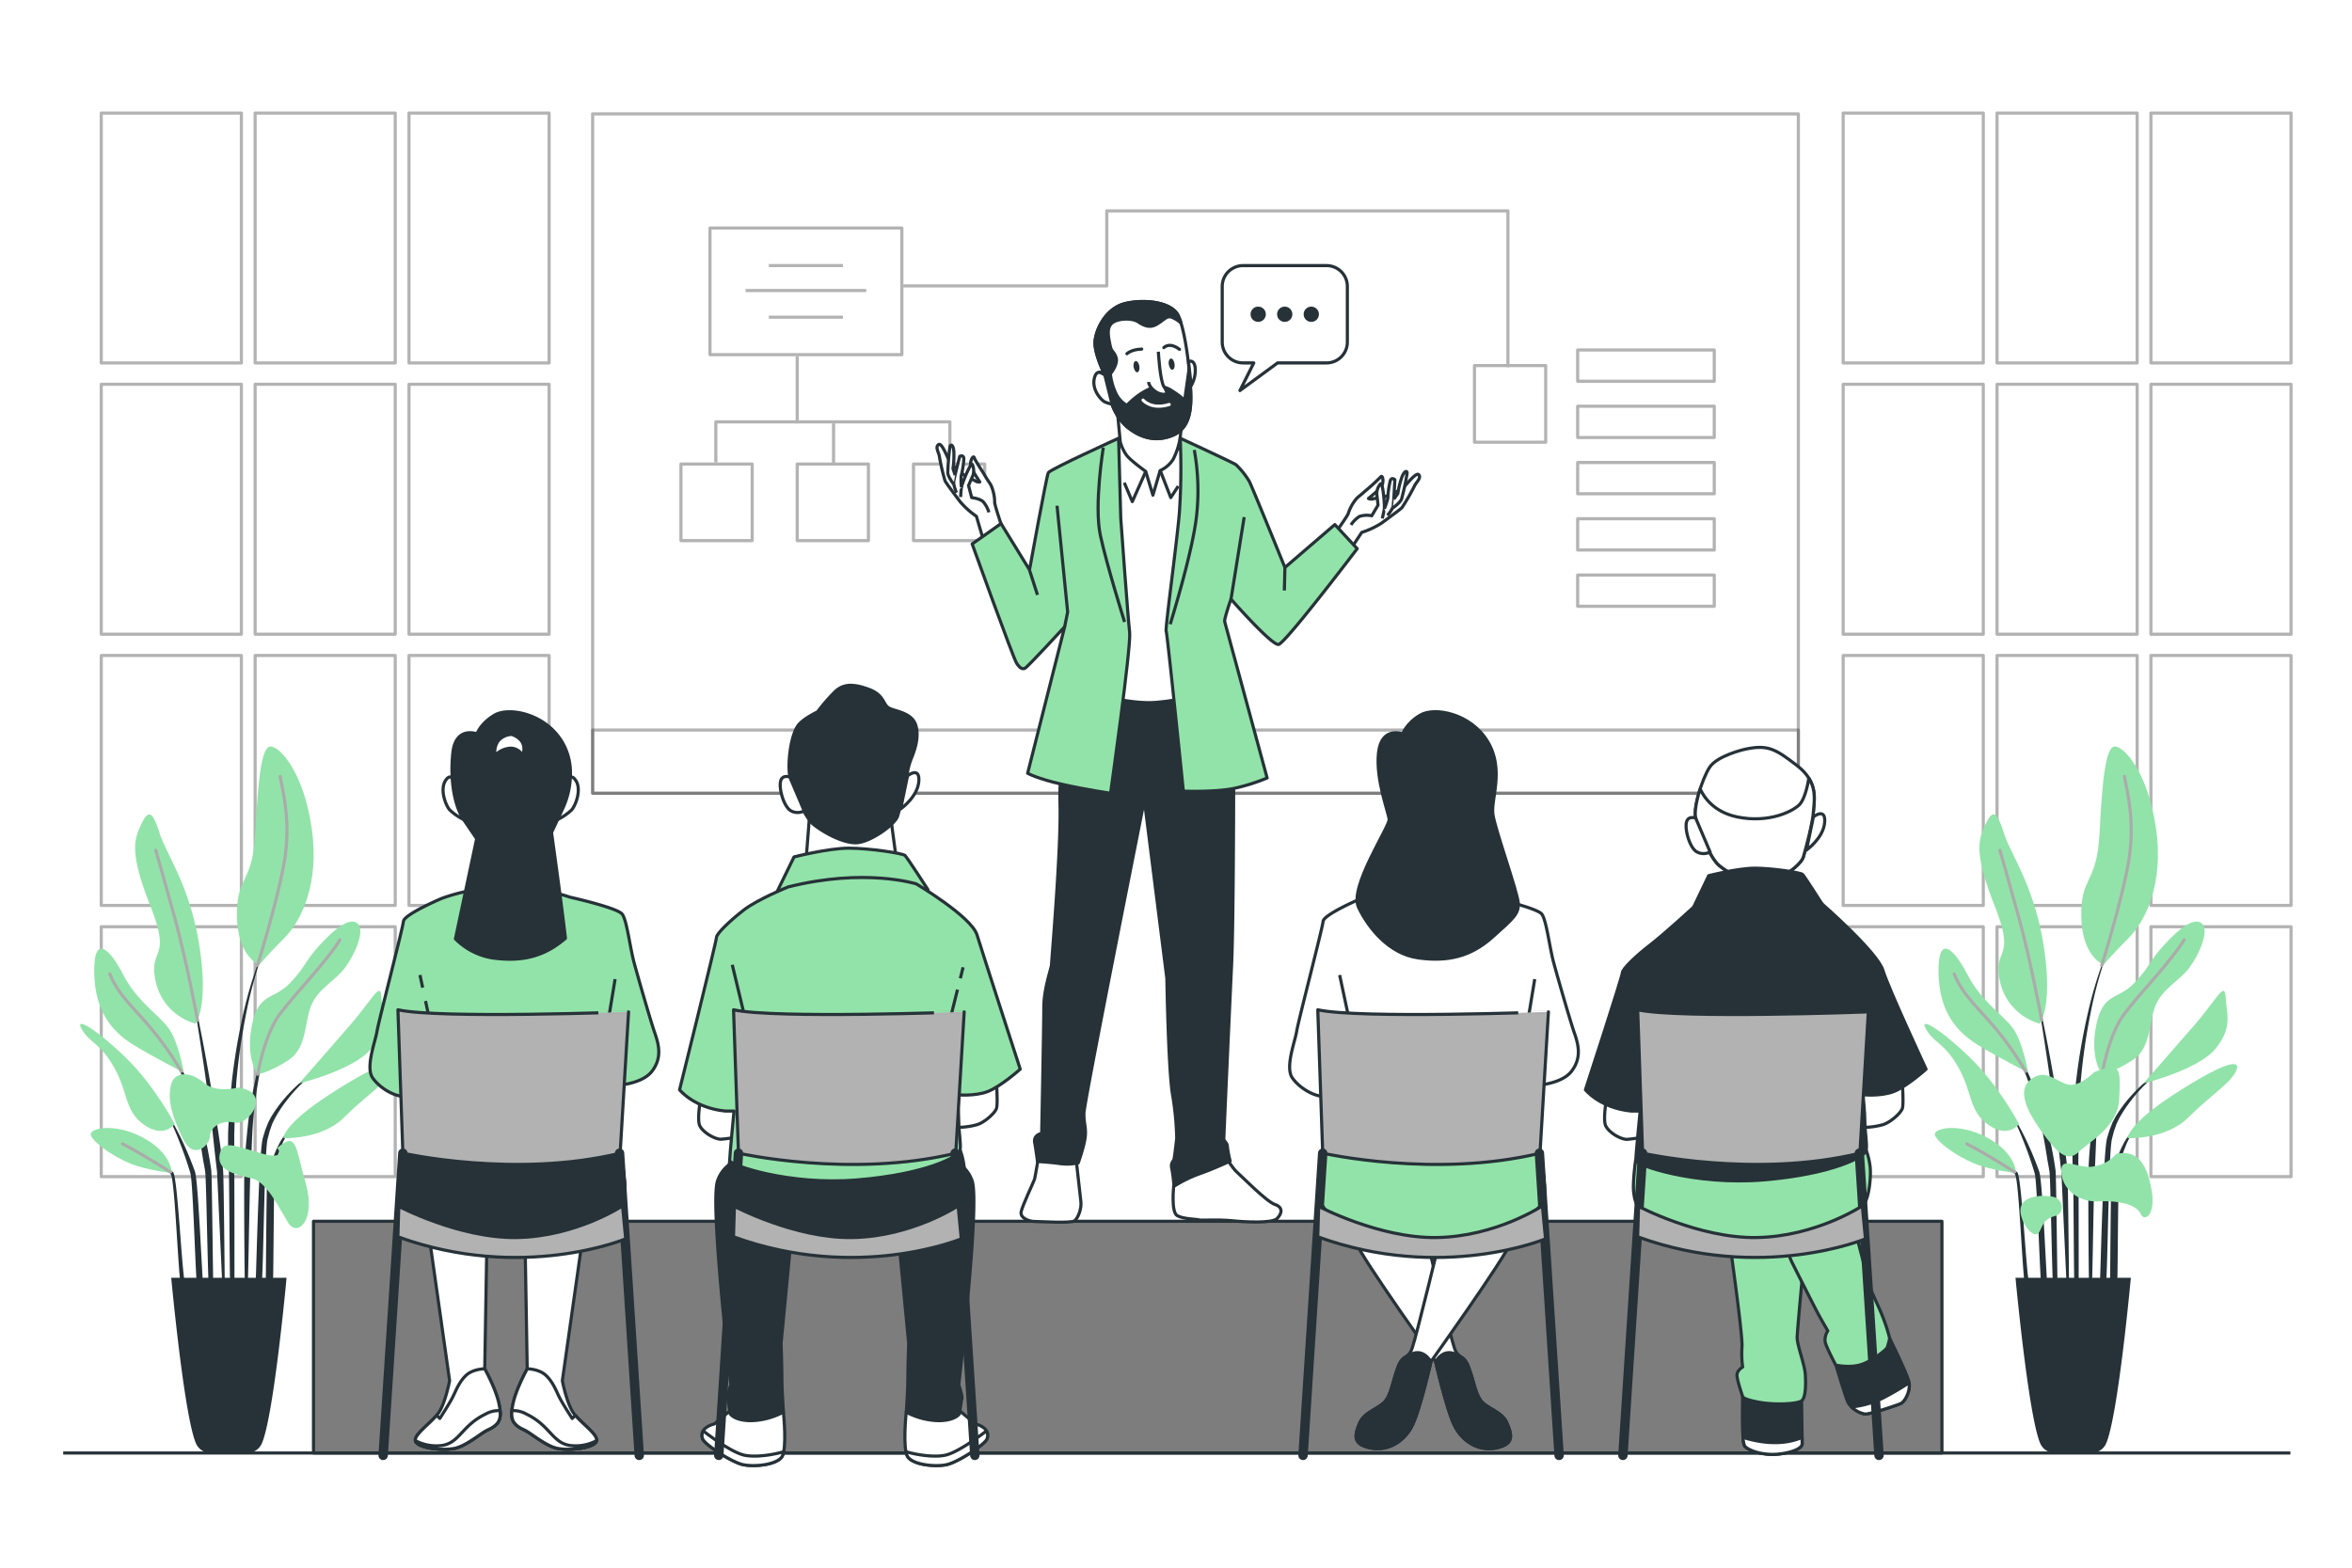 <svg class="animated" id="freepik_stories-seminar" xmlns="http://www.w3.org/2000/svg" viewBox="0 0 750 500" version="1.1" xmlns:xlink="http://www.w3.org/1999/xlink" xmlns:svgjs="http://svgjs.com/svgjs"><style>svg#freepik_stories-seminar:not(.animated) .animable {opacity: 0;}svg#freepik_stories-seminar.animated #freepik--Windows--inject-6 {animation: 1.5s Infinite  linear floating;animation-delay: 0s;}svg#freepik_stories-seminar.animated #freepik--Plants--inject-6 {animation: 1.5s Infinite  linear wind;animation-delay: 0s;}svg#freepik_stories-seminar.animated #freepik--character-4--inject-6 {animation: 6s Infinite  linear wind;animation-delay: 0s;}svg#freepik_stories-seminar.animated #freepik--character-3--inject-6 {animation: 3s Infinite  linear wind;animation-delay: 0s;}svg#freepik_stories-seminar.animated #freepik--character-1--inject-6 {animation: 1.5s Infinite  linear wind;animation-delay: 0s;}svg#freepik_stories-seminar.animated #freepik--speech-bubble--inject-6 {animation: 1.5s Infinite  linear floating;animation-delay: 0s;}            @keyframes floating {                0% {                    opacity: 1;                    transform: translateY(0px);                }                50% {                    transform: translateY(-10px);                }                100% {                    opacity: 1;                    transform: translateY(0px);                }            }                    @keyframes wind {                0% {                    transform: rotate( 0deg );                }                25% {                    transform: rotate( 1deg );                }                75% {                    transform: rotate( -1deg );                }            }        </style><g id="freepik--Windows--inject-6" class="animable animator-active" style="transform-origin: 381.425px 205.67px;"><g id="elox5y5579riq"><g style="opacity: 0.3; transform-origin: 659.155px 205.67px;" class="animable"><rect x="587.75" y="36.05" width="44.68" height="79.71" style="fill: none; stroke: rgb(0, 0, 0); stroke-linejoin: round; transform-origin: 610.09px 75.905px;" id="el8gzjhpii83x" class="animable"></rect><rect x="636.81" y="36.05" width="44.68" height="79.71" style="fill: none; stroke: rgb(0, 0, 0); stroke-linejoin: round; transform-origin: 659.15px 75.905px;" id="eleescwsabqlv" class="animable"></rect><rect x="685.88" y="36.05" width="44.68" height="79.71" style="fill: none; stroke: rgb(0, 0, 0); stroke-linejoin: round; transform-origin: 708.22px 75.905px;" id="elq1gtwf47dks" class="animable"></rect><rect x="587.75" y="122.56" width="44.68" height="79.71" style="fill: none; stroke: rgb(0, 0, 0); stroke-linejoin: round; transform-origin: 610.09px 162.415px;" id="el00sdiymkgv2r" class="animable"></rect><rect x="636.81" y="122.56" width="44.68" height="79.71" style="fill: none; stroke: rgb(0, 0, 0); stroke-linejoin: round; transform-origin: 659.15px 162.415px;" id="el7jt3tiwzj45" class="animable"></rect><rect x="685.88" y="122.56" width="44.68" height="79.71" style="fill: none; stroke: rgb(0, 0, 0); stroke-linejoin: round; transform-origin: 708.22px 162.415px;" id="eld0nfq0ff65e" class="animable"></rect><rect x="587.75" y="209.07" width="44.68" height="79.71" style="fill: none; stroke: rgb(0, 0, 0); stroke-linejoin: round; transform-origin: 610.09px 248.925px;" id="elwfhz2ull60p" class="animable"></rect><rect x="636.81" y="209.07" width="44.68" height="79.71" style="fill: none; stroke: rgb(0, 0, 0); stroke-linejoin: round; transform-origin: 659.15px 248.925px;" id="el1cznr1kp6wh" class="animable"></rect><rect x="685.88" y="209.07" width="44.68" height="79.71" style="fill: none; stroke: rgb(0, 0, 0); stroke-linejoin: round; transform-origin: 708.22px 248.925px;" id="el697yyqsxqrb" class="animable"></rect><rect x="587.75" y="295.58" width="44.68" height="79.71" style="fill: none; stroke: rgb(0, 0, 0); stroke-linejoin: round; transform-origin: 610.09px 335.435px;" id="el130n264q6zoc" class="animable"></rect><rect x="636.81" y="295.58" width="44.68" height="79.71" style="fill: none; stroke: rgb(0, 0, 0); stroke-linejoin: round; transform-origin: 659.15px 335.435px;" id="el0n75jp7wb9q" class="animable"></rect><rect x="685.88" y="295.58" width="44.68" height="79.71" style="fill: none; stroke: rgb(0, 0, 0); stroke-linejoin: round; transform-origin: 708.22px 335.435px;" id="elgs5k785pu3" class="animable"></rect></g></g><g id="el868qylkmn4l"><g style="opacity: 0.3; transform-origin: 103.695px 205.67px;" class="animable"><rect x="32.29" y="36.05" width="44.68" height="79.71" style="fill: none; stroke: rgb(0, 0, 0); stroke-linejoin: round; transform-origin: 54.63px 75.905px;" id="elbdja9420fch" class="animable"></rect><rect x="81.35" y="36.05" width="44.68" height="79.71" style="fill: none; stroke: rgb(0, 0, 0); stroke-linejoin: round; transform-origin: 103.69px 75.905px;" id="elwveb3w7zxdq" class="animable"></rect><rect x="130.42" y="36.05" width="44.68" height="79.71" style="fill: none; stroke: rgb(0, 0, 0); stroke-linejoin: round; transform-origin: 152.76px 75.905px;" id="el2a9gdlk5nm3" class="animable"></rect><rect x="32.29" y="122.56" width="44.68" height="79.71" style="fill: none; stroke: rgb(0, 0, 0); stroke-linejoin: round; transform-origin: 54.63px 162.415px;" id="elu5mrqj6bk3" class="animable"></rect><rect x="81.35" y="122.56" width="44.68" height="79.71" style="fill: none; stroke: rgb(0, 0, 0); stroke-linejoin: round; transform-origin: 103.69px 162.415px;" id="ellf4e1lin6v" class="animable"></rect><rect x="130.42" y="122.56" width="44.68" height="79.71" style="fill: none; stroke: rgb(0, 0, 0); stroke-linejoin: round; transform-origin: 152.76px 162.415px;" id="eldljgetd8ss5" class="animable"></rect><rect x="32.29" y="209.07" width="44.68" height="79.71" style="fill: none; stroke: rgb(0, 0, 0); stroke-linejoin: round; transform-origin: 54.63px 248.925px;" id="elm4wtjpwyiif" class="animable"></rect><rect x="81.35" y="209.07" width="44.68" height="79.71" style="fill: none; stroke: rgb(0, 0, 0); stroke-linejoin: round; transform-origin: 103.69px 248.925px;" id="elvux4b5r45b" class="animable"></rect><rect x="130.42" y="209.07" width="44.68" height="79.71" style="fill: none; stroke: rgb(0, 0, 0); stroke-linejoin: round; transform-origin: 152.76px 248.925px;" id="el9os6veexk4o" class="animable"></rect><rect x="32.29" y="295.58" width="44.68" height="79.71" style="fill: none; stroke: rgb(0, 0, 0); stroke-linejoin: round; transform-origin: 54.63px 335.435px;" id="elkq6lyj57sld" class="animable"></rect><rect x="81.35" y="295.58" width="44.68" height="79.71" style="fill: none; stroke: rgb(0, 0, 0); stroke-linejoin: round; transform-origin: 103.69px 335.435px;" id="el15c8swefv1o" class="animable"></rect><rect x="130.42" y="295.58" width="44.68" height="79.71" style="fill: none; stroke: rgb(0, 0, 0); stroke-linejoin: round; transform-origin: 152.76px 335.435px;" id="elqgq8ntmo7a" class="animable"></rect></g></g></g><g id="freepik--Floor--inject-6" class="animable" style="transform-origin: 375.255px 463.42px;"><line x1="20.15" y1="463.42" x2="730.36" y2="463.42" style="fill: none; stroke: rgb(38, 50, 56); stroke-linejoin: round; transform-origin: 375.255px 463.42px;" id="el1kqzwhfdgpt" class="animable"></line></g><g id="freepik--Plants--inject-6" class="animable" style="transform-origin: 369.472px 350.757px;"><path d="M672.75,301.65h0a.09.09,0,0,0,0-.12.09.09,0,0,0-.13.05,129.3,129.3,0,0,0-6.8,21.32A199.32,199.32,0,0,0,662,345l-.54,5.59c-.08.93-.18,1.86-.25,2.8l-.15,2.8c-.08,1.87-.19,3.74-.25,5.61l0,5.62.07,2.8c0,.94.11,1.87.17,2.81.14,1.86.25,34.83.42,36.69.36,3.72.92,7.43,1.5,11.11a.1.1,0,1,0,.19,0h0c0-1.87-.08-3.73-.13-5.6s-.21-3.71-.19-5.57,0-34.82-.06-36.67l-.05-2.79.05-2.78,0-5.56.15-5.57.05-2.78c0-.93.11-1.85.16-2.78l.34-5.56a198,198,0,0,1,3.15-22A129.89,129.89,0,0,1,672.75,301.65Z" style="fill: rgb(38, 50, 56); transform-origin: 666.791px 361.24px;" id="el8a7lewx424w" class="animable"></path><path d="M673.55,330.75a.1.1,0,1,0-.19-.07,129.8,129.8,0,0,0-6.3,28.66c-.49,4.87-1,9.75-1.1,14.64s0,40.89.52,45.78a.09.09,0,0,0,.09.09.09.09,0,0,0,.1-.09c.57-4.87.92-40.83,1.25-45.69s.39-9.74.71-14.6a146.44,146.44,0,0,1,4.92-28.72Z" style="fill: rgb(38, 50, 56); transform-origin: 669.741px 375.231px;" id="elra95dnjifs" class="animable"></path><path d="M689.68,341a.1.1,0,0,0-.13,0,49.37,49.37,0,0,0-10.79,9.41,42.31,42.31,0,0,0-4.22,5.86l-.87,1.64-.67,1.7a15.23,15.23,0,0,0-.6,1.72c-.17.58-.36,1.16-.52,1.74-1.21,4.67-2,40.54-2.23,45.32a81.82,81.82,0,0,0,.53,14.34.11.11,0,0,0,.09.08.09.09,0,0,0,.11-.09l1.23-14.19c.49-4.69.79-40.5,1.8-45.08.12-.57.29-1.13.43-1.7a16,16,0,0,1,.5-1.67l.58-1.64.74-1.55a42.32,42.32,0,0,1,3.86-5.86,48.58,48.58,0,0,1,10.13-9.86h0A.09.09,0,0,0,689.68,341Z" style="fill: rgb(38, 50, 56); transform-origin: 679.637px 381.894px;" id="el79amp9fnj0c" class="animable"></path><path d="M681.87,359.21a15.78,15.78,0,0,0-4.9,5.9,34.45,34.45,0,0,0-2.75,7.22c-.19.62-.35,1.24-.48,1.87l-.44,1.89c-.23,1.27-.41,33.64-.48,34.93s-.05,2.57,0,3.85a34.89,34.89,0,0,0,.51,3.83s0,.08.08.08a.09.09,0,0,0,.11-.08,31.45,31.45,0,0,0,.68-3.77c.2-1.25.4-2.49.55-3.73s.34-2.47.44-3.72.26-33.58.53-34.79a33.65,33.65,0,0,1,2.11-7.16,15.73,15.73,0,0,1,4.11-6.15h0a.1.1,0,0,0,0-.13A.1.1,0,0,0,681.87,359.21Z" style="fill: rgb(38, 50, 56); transform-origin: 677.369px 388.996px;" id="elzgbrgbvc0qd" class="animable"></path><path d="M659.25,373.42c-.53-6.3-1.57-12.53-2.55-18.77s-2.07-12.44-3.21-18.64-2.42-12.38-3.75-18.54a.1.1,0,0,0-.12-.08.1.1,0,0,0-.08.11c1.08,6.21,2.06,12.44,3,18.67s1.83,12.46,2.62,18.71,1.37,12.51,2.15,18.75l2.31,49.84a.09.09,0,0,0,.09.09.09.09,0,0,0,.1-.1c.08-1.58.08-3.16.12-4.74s-.07-3.16-.1-4.74C659.76,410.82,659.49,376.57,659.25,373.42Z" style="fill: rgb(38, 50, 56); transform-origin: 654.739px 370.474px;" id="elt5d9aigo4x" class="animable"></path><path d="M655.47,373.33c-.33-2.5-.79-5-1.27-7.45l-.88-3.67c-.29-1.23-.57-2.46-.93-3.67a103.38,103.38,0,0,0-4.81-14.32l-.75-1.73-.84-1.7c-.54-1.14-1.18-2.23-1.8-3.33a28.06,28.06,0,0,0-4.54-6,.11.11,0,0,0-.14,0,.09.09,0,0,0,0,.13h0a27.85,27.85,0,0,1,4.16,6.17c.55,1.12,1.13,2.22,1.59,3.37l.74,1.72.66,1.75a104.17,104.17,0,0,1,4.2,14.33c.57,2.42,1,4.89,1.42,7.33l.59,3.69c.21,1.23.48,2.45.65,3.68.39,2.47.84,36,1.27,38.48s.84,4.94,1.36,7.41a.11.11,0,0,0,.09.08.1.1,0,0,0,.1-.1c0-2.52,0-5-.17-7.55S655.73,375.83,655.47,373.33Z" style="fill: rgb(38, 50, 56); transform-origin: 647.911px 375.517px;" id="el99ep1i3rjdv" class="animable"></path><path d="M650.26,373.65c-1.17-3.3-2.52-6.54-4-9.71a88.9,88.9,0,0,0-5-9.2.12.12,0,0,0-.14,0,.11.11,0,0,0,0,.14,86.71,86.71,0,0,1,4.28,9.48c1.28,3.22,2.43,6.49,3.4,9.81s1.69,37.8,2.57,41.13S653,422,654,425.33a.12.12,0,0,0,.1.08.11.11,0,0,0,.1-.1,50.43,50.43,0,0,0-1-10.48C652.64,411.36,651.42,377,650.26,373.65Z" style="fill: rgb(38, 50, 56); transform-origin: 647.649px 390.064px;" id="elgmeeaixopmr" class="animable"></path><path d="M650,415.75a22.31,22.31,0,0,0-2.77-5.81c-1.13-1.83-2.45-34.65-4-36.11a19.24,19.24,0,0,0-2.57-1.94,10.74,10.74,0,0,0-2.91-1.31.1.1,0,0,0-.07.18h0a14.62,14.62,0,0,1,4.83,3.75c1.36,1.52,2.45,34.37,3.36,36.19s1.45,3.81,2.28,5.67c.37,1,.73,1.92,1.16,2.87a24.59,24.59,0,0,0,1.26,2.91h0a.08.08,0,0,0,.08.05.11.11,0,0,0,.11-.09,24.7,24.7,0,0,0-.12-3.22C650.52,417.85,650.3,416.8,650,415.75Z" style="fill: rgb(38, 50, 56); transform-origin: 644.204px 396.39px;" id="elcngquoph0c" class="animable"></path><path d="M650.43,326.48A17.92,17.92,0,0,1,637.73,313c-2.38-11.12,5.3-6.36-1.58-23.82s-5.3-21.43-2.92-26.46,3.71-3.44,5.83,3.17,9.79,16.94,12.7,36.26S650.43,326.48,650.43,326.48Z" style="fill: rgb(146, 227, 169); transform-origin: 641.99px 293.12px;" id="elzal7tmtbb1i" class="animable"></path><path d="M670.81,307.69s-6.88-2.38-7.14-15.34,5-10.32,5.82-26.47,1.85-27.52,4.76-27.78S684.83,246,687.48,264s-3.44,29.9-8.73,35.2S670.81,307.69,670.81,307.69Z" style="fill: rgb(146, 227, 169); transform-origin: 675.891px 272.892px;" id="el4znubfvkaye" class="animable"></path><path d="M646.73,342.09s-1.59-9.52-4.76-14-10.06-8.47-14.56-17.2-9.52-13-9.26-.53,5.82,18.79,12.7,23S646.73,342.09,646.73,342.09Z" style="fill: rgb(146, 227, 169); transform-origin: 632.435px 322.333px;" id="elsodoo97bw2" class="animable"></path><path d="M643.82,358.5s-6.35-12.17-15.61-21.17-16.67-13.5-14-9,5.82,4.24,10.32,12.18,3.18,13.76,9.53,18.25S643.82,358.5,643.82,358.5Z" style="fill: rgb(146, 227, 169); transform-origin: 628.739px 343.627px;" id="ellfc6rx6ire" class="animable"></path><path d="M643,374.11c-.27-.79-.53-6.61-9.53-11.38s-17.47-2.91-16.41-.53,6.62,6.36,12.17,8.74S643,374.11,643,374.11Z" style="fill: rgb(146, 227, 169); transform-origin: 629.985px 366.936px;" id="elt8a49rmw1t" class="animable"></path><path d="M670.28,342.62s-4-5-1.85-15.61,6.88-7.94,12.17-13.5,4.23-6.35,9.53-12.17,10-9,12.17-6.61-1.06,9.79-4.23,14-8.21,6.35-10.59,11.65-1.32,13.76-7.41,17.72S670.28,342.62,670.28,342.62Z" style="fill: rgb(146, 227, 169); transform-origin: 685.401px 318.275px;" id="elxjpjhk6p74r" class="animable"></path><path d="M683.51,345.53s9.53-10.85,16.41-18.78,9.52-14,9.79-8.74,2.38,9.53-3.18,16.41S683.51,345.53,683.51,345.53Z" style="fill: rgb(146, 227, 169); transform-origin: 696.918px 330.784px;" id="eltz2y45t9val" class="animable"></path><path d="M678.48,363s-.26-4.24,14.82-14,21.44-11.64,19.85-7.67-8.2,7.94-15.35,15.08S678.48,363,678.48,363Z" style="fill: rgb(146, 227, 169); transform-origin: 695.934px 351.196px;" id="elmqfnne8no5" class="animable"></path><path d="M651.06,325.35s-3.54-19-7.24-32.48-6.09-21.69-6.09-21.69" style="fill: none; stroke: rgb(171, 171, 171); stroke-linecap: round; stroke-linejoin: round; transform-origin: 644.395px 298.265px;" id="elbvw2a9afyh" class="animable"></path><path d="M670.2,307.89s6.43-20.57,8.55-33-.27-21.7-1.32-27.26" style="fill: none; stroke: rgb(171, 171, 171); stroke-linecap: round; stroke-linejoin: round; transform-origin: 674.9px 277.76px;" id="el0so4w9mfoe9p" class="animable"></path><path d="M645.9,341.7a99.72,99.72,0,0,0-9.75-13.9c-5.83-6.88-10.33-10.58-13-17.2" style="fill: none; stroke: rgb(171, 171, 171); stroke-linecap: round; stroke-linejoin: round; transform-origin: 634.525px 326.15px;" id="elokoorq9jjcf" class="animable"></path><path d="M670.28,342.62s2.12-12.7,7.15-19.31,15.08-16.94,19.05-23.56" style="fill: none; stroke: rgb(171, 171, 171); stroke-linecap: round; stroke-linejoin: round; transform-origin: 683.38px 321.185px;" id="el0qnzijdmvvu" class="animable"></path><path d="M642.4,373.82s-8.9-5.79-15.25-9" style="fill: none; stroke: rgb(171, 171, 171); stroke-linecap: round; stroke-linejoin: round; transform-origin: 634.775px 369.32px;" id="elcad00c5th74" class="animable"></path><path d="M666.92,463.42H655.27a5.12,5.12,0,0,1-4.72-3.14c-3.81-9.12-7.85-52.74-7.85-52.74h36.78s-4,43.62-7.84,52.74A5.13,5.13,0,0,1,666.92,463.42Z" style="fill: rgb(38, 50, 56); transform-origin: 661.09px 435.48px;" id="elncs56o8x2h9" class="animable"></path><path d="M667.74,342s-5,5.27-9,3.72-6.85-4.76-11.17-1.45S646.05,354,651,360.86s8.19,10,11.84,6.54,12.64-8.09,12.95-17.08S676.73,338.23,667.74,342Z" style="fill: rgb(146, 227, 169); transform-origin: 660.686px 354.622px;" id="elldryvxsp7n8" class="animable"></path><path d="M674.87,368a11.94,11.94,0,0,1-7.13,4c-4.89,1-10.66-3.59-10.45,1.62s4.87,9.85,12,9.54,12.08,1.24,13.32,4,5,.31,3.41-8.06S681.37,366.74,674.87,368Z" style="fill: rgb(146, 227, 169); transform-origin: 671.845px 378.008px;" id="el1rm00s3b2ip" class="animable"></path><path d="M653.79,381.62a12.65,12.65,0,0,0-5.88.31c-3.41.93-4.34,3.41-3.1,6.82s4.34,6.5,5.58,4,1.54-4,5-4.95S657.82,381.62,653.79,381.62Z" style="fill: rgb(146, 227, 169); transform-origin: 650.885px 387.535px;" id="elf5z2gr1o2q" class="animable"></path><path d="M84.65,301.65h0a.09.09,0,0,0-.05-.12.09.09,0,0,0-.13.05,129.3,129.3,0,0,0-6.8,21.32A199.32,199.32,0,0,0,73.92,345l-.54,5.59c-.08.93-.18,1.86-.25,2.8l-.15,2.8c-.08,1.87-.2,3.74-.25,5.61l0,5.62.07,2.8c0,.94.1,1.87.17,2.81.14,1.86.25,34.83.42,36.69.36,3.72.92,7.43,1.5,11.11a.1.1,0,0,0,.1.09.11.11,0,0,0,.09-.1h0c0-1.87-.09-3.73-.13-5.6s-.21-3.71-.19-5.57,0-34.82-.06-36.67l0-2.79,0-2.78,0-5.56.16-5.57,0-2.78c0-.93.11-1.85.16-2.78l.34-5.56a198,198,0,0,1,3.15-22A129.89,129.89,0,0,1,84.65,301.65Z" style="fill: rgb(38, 50, 56); transform-origin: 78.694px 361.219px;" id="elcrylziu6ngq" class="animable"></path><path d="M85.45,330.75a.1.1,0,1,0-.19-.07A129.8,129.8,0,0,0,79,359.34c-.49,4.87-1,9.75-1.1,14.64s0,40.89.52,45.78a.09.09,0,0,0,.08.09.09.09,0,0,0,.11-.09c.57-4.87.91-40.83,1.25-45.69s.39-9.74.71-14.6a146.44,146.44,0,0,1,4.92-28.72Z" style="fill: rgb(38, 50, 56); transform-origin: 81.678px 375.233px;" id="els8ofpbmjc1p" class="animable"></path><path d="M101.58,341a.11.11,0,0,0-.14,0,49.55,49.55,0,0,0-10.78,9.41,42.31,42.31,0,0,0-4.22,5.86l-.87,1.64-.67,1.7a15.23,15.23,0,0,0-.6,1.72c-.17.58-.37,1.16-.52,1.74-1.21,4.67-2,40.54-2.23,45.32a81.82,81.82,0,0,0,.53,14.34.11.11,0,0,0,.09.08.09.09,0,0,0,.11-.09l1.23-14.19c.49-4.69.79-40.5,1.79-45.08.13-.57.3-1.13.44-1.7a16,16,0,0,1,.5-1.67l.57-1.64.75-1.55A41.44,41.44,0,0,1,91.42,351a48.58,48.58,0,0,1,10.13-9.86h0A.09.09,0,0,0,101.58,341Z" style="fill: rgb(38, 50, 56); transform-origin: 91.523px 381.894px;" id="elqx79qu8yua" class="animable"></path><path d="M93.77,359.21a15.6,15.6,0,0,0-4.9,5.9,34.45,34.45,0,0,0-2.75,7.22c-.19.62-.35,1.24-.48,1.87l-.45,1.89c-.22,1.27-.4,33.64-.47,34.93s-.06,2.57,0,3.85a32.63,32.63,0,0,0,.51,3.83s0,.08.08.08a.09.09,0,0,0,.11-.08,33.57,33.57,0,0,0,.68-3.77c.2-1.25.4-2.49.55-3.73s.34-2.47.44-3.72.26-33.58.53-34.79a33.08,33.08,0,0,1,2.11-7.16,15.73,15.73,0,0,1,4.11-6.15h0a.11.11,0,0,0,0-.13A.1.1,0,0,0,93.77,359.21Z" style="fill: rgb(38, 50, 56); transform-origin: 89.266px 388.996px;" id="elpka35ggxwtn" class="animable"></path><path d="M71.15,373.42c-.53-6.3-1.57-12.53-2.55-18.77S66.53,342.21,65.39,336,63,323.63,61.64,317.47a.11.11,0,0,0-.12-.08.1.1,0,0,0-.08.11c1.08,6.21,2.06,12.44,3,18.67s1.83,12.46,2.62,18.71,1.37,12.51,2.15,18.75l2.31,49.84a.09.09,0,0,0,.09.09.1.1,0,0,0,.1-.1c.08-1.58.08-3.16.12-4.74s-.07-3.16-.1-4.74C71.66,410.82,71.39,376.57,71.15,373.42Z" style="fill: rgb(38, 50, 56); transform-origin: 66.639px 370.475px;" id="el7n7w55t040f" class="animable"></path><path d="M67.37,373.33c-.33-2.5-.79-5-1.27-7.45l-.88-3.67c-.29-1.23-.57-2.46-.93-3.67a103.38,103.38,0,0,0-4.81-14.32l-.76-1.73-.83-1.7c-.54-1.14-1.18-2.23-1.8-3.33a28.06,28.06,0,0,0-4.54-6,.11.11,0,0,0-.14,0,.09.09,0,0,0,0,.13h0a27.85,27.85,0,0,1,4.16,6.17c.55,1.12,1.13,2.22,1.59,3.37l.74,1.72.66,1.75a104.17,104.17,0,0,1,4.2,14.33c.57,2.42.95,4.89,1.42,7.33l.59,3.69c.21,1.23.47,2.45.65,3.68.39,2.47.84,36,1.27,38.48s.84,4.94,1.36,7.41a.11.11,0,0,0,.09.08.1.1,0,0,0,.1-.1c0-2.52,0-5-.17-7.55S67.63,375.83,67.37,373.33Z" style="fill: rgb(38, 50, 56); transform-origin: 59.811px 375.517px;" id="elfv8bkozlqnn" class="animable"></path><path d="M62.16,373.65c-1.17-3.3-2.52-6.54-4-9.71a88.9,88.9,0,0,0-5-9.2.12.12,0,0,0-.14,0,.11.11,0,0,0,0,.14,86.71,86.71,0,0,1,4.28,9.48c1.28,3.22,2.43,6.49,3.4,9.81s1.69,37.8,2.57,41.13,1.68,6.69,2.7,10.06a.12.12,0,0,0,.1.08.12.12,0,0,0,.1-.1,50.43,50.43,0,0,0-1-10.48C64.54,411.36,63.32,377,62.16,373.65Z" style="fill: rgb(38, 50, 56); transform-origin: 59.584px 390.079px;" id="el3iixtjhbjb5" class="animable"></path><path d="M61.94,415.75a22.31,22.31,0,0,0-2.77-5.81c-1.13-1.83-2.45-34.65-4-36.11a19.24,19.24,0,0,0-2.57-1.94,10.74,10.74,0,0,0-2.91-1.31.11.11,0,0,0-.12.05.1.1,0,0,0,.05.13h0a14.48,14.48,0,0,1,4.82,3.75c1.37,1.52,2.46,34.37,3.37,36.19s1.45,3.81,2.28,5.67c.37,1,.73,1.92,1.16,2.87a23,23,0,0,0,1.26,2.91h0a.11.11,0,0,0,.09.05.09.09,0,0,0,.1-.09,21.63,21.63,0,0,0-.12-3.22A31.53,31.53,0,0,0,61.94,415.75Z" style="fill: rgb(38, 50, 56); transform-origin: 56.139px 396.389px;" id="elh93kmar6xrv" class="animable"></path><path d="M62.33,326.48A17.92,17.92,0,0,1,49.63,313c-2.38-11.12,5.29-6.36-1.59-23.82s-5.29-21.43-2.91-26.46,3.71-3.44,5.82,3.17,9.8,16.94,12.71,36.26S62.33,326.48,62.33,326.48Z" style="fill: rgb(146, 227, 169); transform-origin: 53.887px 293.12px;" id="elvq0guvkczfp" class="animable"></path><path d="M82.71,307.69s-6.88-2.38-7.15-15.34,5-10.32,5.83-26.47,1.85-27.52,4.76-27.78S96.73,246,99.38,264s-3.44,29.9-8.73,35.2S82.71,307.69,82.71,307.69Z" style="fill: rgb(146, 227, 169); transform-origin: 87.785px 272.892px;" id="el1hqovaejbcp" class="animable"></path><path d="M58.63,342.09s-1.59-9.52-4.76-14-10.06-8.47-14.56-17.2-9.52-13-9.26-.53,5.82,18.79,12.7,23S58.63,342.09,58.63,342.09Z" style="fill: rgb(146, 227, 169); transform-origin: 44.335px 322.333px;" id="elp1t9h3ruhg" class="animable"></path><path d="M55.72,358.5s-6.35-12.17-15.61-21.17-16.68-13.5-14-9,5.82,4.24,10.32,12.18,3.18,13.76,9.53,18.25S55.72,358.5,55.72,358.5Z" style="fill: rgb(146, 227, 169); transform-origin: 40.638px 343.627px;" id="elhhij4sxfcqd" class="animable"></path><path d="M54.92,374.11c-.26-.79-.53-6.61-9.52-11.38S27.93,359.82,29,362.2s6.62,6.36,12.17,8.74S54.92,374.11,54.92,374.11Z" style="fill: rgb(146, 227, 169); transform-origin: 41.914px 366.936px;" id="elpk9ovotd6fl" class="animable"></path><path d="M82.18,342.62s-4-5-1.85-15.61,6.88-7.94,12.17-13.5,4.23-6.35,9.53-12.17,10-9,12.17-6.61-1.06,9.79-4.24,14-8.2,6.35-10.58,11.65S98.06,334.16,92,338.12,82.18,342.62,82.18,342.62Z" style="fill: rgb(146, 227, 169); transform-origin: 97.301px 318.275px;" id="eledyi1v3elun" class="animable"></path><path d="M95.41,345.53s9.53-10.85,16.41-18.78,9.52-14,9.79-8.74,2.38,9.53-3.18,16.41S95.41,345.53,95.41,345.53Z" style="fill: rgb(146, 227, 169); transform-origin: 108.818px 330.784px;" id="el9r5eej7u5xd" class="animable"></path><path d="M90.38,363s-.26-4.24,14.82-14,21.44-11.64,19.85-7.67-8.2,7.94-15.35,15.08S90.38,363,90.38,363Z" style="fill: rgb(146, 227, 169); transform-origin: 107.834px 351.196px;" id="el1r3lgzq2716" class="animable"></path><path d="M63,325.35s-3.54-19-7.24-32.48-6.09-21.69-6.09-21.69" style="fill: none; stroke: rgb(171, 171, 171); stroke-linecap: round; stroke-linejoin: round; transform-origin: 56.335px 298.265px;" id="el5e7j6215c22" class="animable"></path><path d="M82.1,307.89s6.43-20.57,8.55-33-.27-21.7-1.33-27.26" style="fill: none; stroke: rgb(171, 171, 171); stroke-linecap: round; stroke-linejoin: round; transform-origin: 86.799px 277.76px;" id="el7xms4qw8kt" class="animable"></path><path d="M57.79,341.7A98.71,98.71,0,0,0,48,327.8c-5.82-6.88-10.32-10.58-13-17.2" style="fill: none; stroke: rgb(171, 171, 171); stroke-linecap: round; stroke-linejoin: round; transform-origin: 46.395px 326.15px;" id="elyiz29vqpmn" class="animable"></path><path d="M82.18,342.62s2.12-12.7,7.14-19.31,15.09-16.94,19.06-23.56" style="fill: none; stroke: rgb(171, 171, 171); stroke-linecap: round; stroke-linejoin: round; transform-origin: 95.28px 321.185px;" id="elt0xuf65ywfr" class="animable"></path><path d="M54.3,373.82s-8.9-5.79-15.25-9" style="fill: none; stroke: rgb(171, 171, 171); stroke-linecap: round; stroke-linejoin: round; transform-origin: 46.675px 369.32px;" id="elradoyv6xp1" class="animable"></path><path d="M78.82,463.42H67.17a5.12,5.12,0,0,1-4.72-3.14c-3.81-9.12-7.85-52.74-7.85-52.74H91.38s-4,43.62-7.84,52.74A5.13,5.13,0,0,1,78.82,463.42Z" style="fill: rgb(38, 50, 56); transform-origin: 72.99px 435.48px;" id="elrtm7g6fscj" class="animable"></path><path d="M76,346.87s-7.16,1.89-10.94-1.5-9.42-4.15-10.56.75.38,9.81,3.78,17,8.58,2.18,8.67-.75,3.62-5.25,8-4.32S86.94,348.38,76,346.87Z" style="fill: rgb(146, 227, 169); transform-origin: 67.878px 354.726px;" id="elxo671qe34j" class="animable"></path><path d="M88.45,366.11s3.26,4.14-5.35,1.69-12.31-4.45-13.1.7,6,6.28,10.53,7.41,8.29,9.06,11.31,14,9-.76,5.66-12.45S94.72,360.65,88.45,366.11Z" style="fill: rgb(146, 227, 169); transform-origin: 84.211px 377.808px;" id="elxmlfikjoyao" class="animable"></path></g><g id="freepik--Board--inject-6" class="animable" style="transform-origin: 381.22px 144.655px;"><g id="elbsh1j2zryvb"><rect x="188.98" y="36.31" width="384.48" height="216.68" style="fill: none; stroke: rgb(0, 0, 0); stroke-linejoin: round; opacity: 0.3; transform-origin: 381.22px 144.65px;" class="animable"></rect></g><g id="el2vcxexe30ed"><rect x="188.98" y="232.84" width="384.48" height="20.16" style="fill: none; stroke: rgb(0, 0, 0); stroke-linejoin: round; opacity: 0.3; transform-origin: 381.22px 242.92px;" class="animable"></rect></g><g id="el3yf4unjp428"><g style="opacity: 0.3; transform-origin: 381.89px 130.31px;" class="animable"><rect x="226.4" y="72.73" width="61.18" height="40.38" style="fill: none; stroke: rgb(0, 0, 0); stroke-linejoin: round; transform-origin: 256.99px 92.92px;" id="elb91gxfk2d79" class="animable"></rect><rect x="217.14" y="148" width="22.71" height="24.43" style="fill: none; stroke: rgb(0, 0, 0); stroke-linejoin: round; transform-origin: 228.495px 160.215px;" id="elz1749pvhjvi" class="animable"></rect><rect x="254.21" y="148" width="22.71" height="24.43" style="fill: none; stroke: rgb(0, 0, 0); stroke-linejoin: round; transform-origin: 265.565px 160.215px;" id="elc03rm7gnmjc" class="animable"></rect><rect x="291.29" y="148" width="22.71" height="24.43" style="fill: none; stroke: rgb(0, 0, 0); stroke-linejoin: round; transform-origin: 302.645px 160.215px;" id="eln8kwgl8lu2h" class="animable"></rect><rect x="470.18" y="116.6" width="22.71" height="24.43" style="fill: none; stroke: rgb(0, 0, 0); stroke-linejoin: round; transform-origin: 481.535px 128.815px;" id="eltkk4bmbad7m" class="animable"></rect><polyline points="288.04 91.18 352.93 91.18 352.93 67.25 480.84 67.25 480.84 117.1" style="fill: none; stroke: rgb(0, 0, 0); stroke-linejoin: round; transform-origin: 384.44px 92.175px;" id="elxvj1bql5tji" class="animable"></polyline><rect x="503.08" y="111.62" width="43.56" height="9.97" style="fill: none; stroke: rgb(0, 0, 0); stroke-linejoin: round; transform-origin: 524.86px 116.605px;" id="elidh3mdw3g87" class="animable"></rect><rect x="503.08" y="129.56" width="43.56" height="9.97" style="fill: none; stroke: rgb(0, 0, 0); stroke-linejoin: round; transform-origin: 524.86px 134.545px;" id="elaoyoylhuq86" class="animable"></rect><rect x="503.08" y="147.51" width="43.56" height="9.97" style="fill: none; stroke: rgb(0, 0, 0); stroke-linejoin: round; transform-origin: 524.86px 152.495px;" id="elxsubxxi8du" class="animable"></rect><rect x="503.08" y="165.45" width="43.56" height="9.97" style="fill: none; stroke: rgb(0, 0, 0); stroke-linejoin: round; transform-origin: 524.86px 170.435px;" id="el8jly54czt0c" class="animable"></rect><rect x="503.08" y="183.4" width="43.56" height="9.97" style="fill: none; stroke: rgb(0, 0, 0); stroke-linejoin: round; transform-origin: 524.86px 188.385px;" id="elkjl85iaulsl" class="animable"></rect><line x1="254.21" y1="113.61" x2="254.21" y2="135.04" style="fill: none; stroke: rgb(0, 0, 0); stroke-linejoin: round; transform-origin: 254.21px 124.325px;" id="el4mkje3ytomc" class="animable"></line><polyline points="228.26 147.51 228.26 134.55 302.9 134.55 302.9 147.51" style="fill: none; stroke: rgb(0, 0, 0); stroke-linejoin: round; transform-origin: 265.58px 141.03px;" id="el7m3fk1hv0kk" class="animable"></polyline><line x1="265.8" y1="148" x2="265.8" y2="135.04" style="fill: none; stroke: rgb(0, 0, 0); stroke-linejoin: round; transform-origin: 265.8px 141.52px;" id="eldc1myacbdf6" class="animable"></line><line x1="245.17" y1="84.7" x2="268.81" y2="84.7" style="fill: none; stroke: rgb(0, 0, 0); stroke-linejoin: round; transform-origin: 256.99px 84.7px;" id="elfqnli2ivck" class="animable"></line><line x1="245.17" y1="101.15" x2="268.81" y2="101.15" style="fill: none; stroke: rgb(0, 0, 0); stroke-linejoin: round; transform-origin: 256.99px 101.15px;" id="el23ks4frpft8" class="animable"></line><line x1="237.76" y1="92.67" x2="276.22" y2="92.67" style="fill: none; stroke: rgb(0, 0, 0); stroke-linejoin: round; transform-origin: 256.99px 92.67px;" id="el4z4san23dkc" class="animable"></line></g></g></g><g id="freepik--Stage--inject-6" class="animable" style="transform-origin: 359.605px 426.465px;"><rect x="99.97" y="389.52" width="519.27" height="73.89" style="fill: rgb(125, 125, 125); stroke: rgb(38, 50, 56); stroke-linejoin: round; transform-origin: 359.605px 426.465px;" id="elq9b5ay3jh8" class="animable"></rect></g><g id="freepik--character-5--inject-6" class="animable" style="transform-origin: 375.729px 242.984px;"><path d="M331.46,367.12s-1.34,8.29-1.57,9-3.81,8.29-4.26,10.31,2.47,3.14,4.26,3.14,11.66.67,12.78-.22,2.25-3.82,2-6.06-1.79-15.92-1.79-15.92Z" style="fill: rgb(255, 255, 255); stroke: rgb(38, 50, 56); stroke-linejoin: round; transform-origin: 335.144px 378.466px;" id="elojui6rndjhe" class="animable"></path><path d="M390.44,368.47s2.69,4.26,4,5.38,9.42,9.42,12.11,10.31,2.24,2.92.67,4.49-10.09,1.12-14.57.67-9.64,0-10.31-.25-4.93-.22-6.95-1.35-1.12-9.41-1.12-9.41Z" style="fill: rgb(255, 255, 255); stroke: rgb(38, 50, 56); stroke-linejoin: round; transform-origin: 391.277px 379.107px;" id="elwrv6ub6wx5" class="animable"></path><path d="M342.67,221.28S337.52,241.91,338,256s-2.69,50.46-2.69,51.58-2.46,7.62-2.46,13.68-.68,40.22-.68,40.22-2.69.45-2.24,2.92.9,6.05.9,6.05,4,.22,7.17.67a16.9,16.9,0,0,0,5.83-.22s2-5.61,2.25-8.52-.45-3.9-.45-7.26,19.28-100,19.28-100l7.18,56.95s.45,28.9,1.8,37a94.67,94.67,0,0,1,1.34,14s-.67,6.05-.89,6.73-1.12,1.12-.68,2.91a43.35,43.35,0,0,1,.68,5.61,44.58,44.58,0,0,1,8.29-4c4.48-1.57,9.64-4,9.64-4a35.42,35.42,0,0,1-.9-4.71c0-1.12-1.12-1.57-1.12-2.46s1.8-41.13,2.47-55.26.67-63.23.67-63.23L388,221.28l-1.12-4.49-43.28-.22Z" style="fill: rgb(38, 50, 56); stroke: rgb(38, 50, 56); stroke-linejoin: round; transform-origin: 361.635px 297.445px;" id="el5veip7s4clr" class="animable"></path><path d="M348.27,221.08s12.07,3.66,20.49,2.93,12.07-2.38,12.07-2.38L383,192.18l1.65-40.06.18-6.58s-11.15-3.3-14.45-3.66-13.16-.9-13.16-.9l-11,6Z" style="fill: rgb(255, 255, 255); stroke: rgb(38, 50, 56); stroke-linejoin: round; transform-origin: 365.525px 182.543px;" id="elpdwzdyzll1" class="animable"></path><path d="M356.29,131l.95,10a14.27,14.27,0,0,0,2,4.2c1.36,1.76,6.1,5.15,6.1,5.15l2.3,7.58,2.3-7.85a9.41,9.41,0,0,0,4.2-3.66,23.88,23.88,0,0,0,2.17-6.63l.54-4.88s-5.55,2-9.75,1S356.29,131,356.29,131Z" style="fill: rgb(255, 255, 255); stroke: rgb(38, 50, 56); stroke-linejoin: round; transform-origin: 366.57px 144.465px;" id="el1fve52xp3xb" class="animable"></path><polyline points="365.37 150.33 361.07 159.99 358.51 153.95" style="fill: none; stroke: rgb(38, 50, 56); stroke-linejoin: round; transform-origin: 361.94px 155.16px;" id="el48c1733uy03" class="animable"></polyline><polyline points="369.97 150.06 373.33 158.71 375.71 155.05" style="fill: none; stroke: rgb(38, 50, 56); stroke-linejoin: round; transform-origin: 372.84px 154.385px;" id="el4a64yooet4n" class="animable"></polyline><path d="M352.27,119.5s-2.57-2.44-3.34,1.29,2.32,6.81,3.22,7.32a8.89,8.89,0,0,0,2.44.77,17.33,17.33,0,0,0,4.63,7.07c3.21,2.7,8.35,5.53,14.78,2.83s5.91-10.67,5.53-16.84-1.8-17.22-3.86-21.33-10.16-5.27-16.58-3.86-9.64,8.35-9.9,12.21S352.27,119.5,352.27,119.5Z" style="fill: rgb(255, 255, 255); stroke: rgb(38, 50, 56); stroke-linejoin: round; transform-origin: 364.269px 118.025px;" id="elc32qtvwr7uj" class="animable"></path><path d="M352.27,119.5a3,3,0,0,0-1.6-.78Z" style="fill: rgb(255, 255, 255); stroke: rgb(38, 50, 56); stroke-linejoin: round; transform-origin: 351.47px 119.11px;" id="elgdp284emr8e" class="animable"></path><path d="M359.22,136c3.21,2.7,8.35,5.53,14.78,2.83s5.91-10.67,5.53-16.84c-.08-1.18-.19-2.54-.34-4l-.05-.11-1.41,10s-.39-1-4.37-3.47-7.72,0-9.77,1.28a26.74,26.74,0,0,0-4.25,3.6,8.58,8.58,0,0,1-3.59-4,19.55,19.55,0,0,1-1.68-6.05s2.57-3.08,1.8-5.27-1.41-1.41-1.92-4-1.16-5.4.64-6.94,6.43-1.67,8.35-.39,3.73,2.06,5.92.77,3.08-2.7,4.62-2.31a10.8,10.8,0,0,1,3.11,1.9,16.35,16.35,0,0,0-.92-2.41c-2.06-4.12-10.16-5.27-16.58-3.86s-9.64,8.35-9.9,12.21,3.08,10.54,3.08,10.54l2.32,9.38A17.33,17.33,0,0,0,359.22,136Z" style="fill: rgb(38, 50, 56); stroke: rgb(38, 50, 56); stroke-linejoin: round; transform-origin: 364.453px 118.039px;" id="elvxhosnrqit" class="animable"></path><path d="M369.37,112.17s.51,9.26,1.8,11.19,1.16,2.7-.9,2.31-4-2.57-4-3.85" style="fill: rgb(255, 255, 255); stroke: rgb(38, 50, 56); stroke-linejoin: round; transform-origin: 369.138px 118.969px;" id="el6vwuwtxupon" class="animable"></path><path d="M364.49,127.6s2.57,3.21,8.35,1.41" style="fill: none; stroke: rgb(255, 255, 255); stroke-linecap: round; stroke-linejoin: round; transform-origin: 368.665px 128.579px;" id="elgoqq91zbbm" class="animable"></path><path d="M363.32,116.8c.15,1-.13,1.85-.64,1.93s-1-.66-1.19-1.64.14-1.85.64-1.93S363.17,115.82,363.32,116.8Z" style="fill: rgb(38, 50, 56); transform-origin: 362.398px 116.945px;" id="elsjuiqt6o4f" class="animable"></path><path d="M374.53,116c.16,1-.13,1.84-.64,1.92s-1-.66-1.19-1.64.14-1.85.64-1.93S374.38,115,374.53,116Z" style="fill: rgb(38, 50, 56); transform-origin: 373.61px 116.135px;" id="el0ep9ftey7gmj" class="animable"></path><path d="M359.35,112.82s1.39-1.39,4.72-1.48" style="fill: none; stroke: rgb(38, 50, 56); stroke-linecap: round; stroke-linejoin: round; transform-origin: 361.71px 112.08px;" id="elw7oiz2me3c" class="animable"></path><path d="M371.12,110.87s1.76-1.94,5,.56" style="fill: none; stroke: rgb(38, 50, 56); stroke-linecap: round; stroke-linejoin: round; transform-origin: 373.62px 110.791px;" id="elxkvhnj9c66p" class="animable"></path><path d="M379,115.32s1.86-.92,2.13,2.13a9.85,9.85,0,0,1-1.29,5.56Z" style="fill: rgb(255, 255, 255); stroke: rgb(38, 50, 56); stroke-linejoin: round; transform-origin: 380.076px 119.1px;" id="elg26rnd7630e" class="animable"></path><path d="M319.18,167s-2.17-6.37-2-6.91a13.67,13.67,0,0,0-1.22-5.42c-.81-1.35-.68-.94-1.9-3s-3-4.6-3.38-5.68-1.76,1.62-.95,3.25,2.71,4.47,2.71,4.47a2.13,2.13,0,0,1-1.36-.27,10,10,0,0,0-1.35-.68l-2.3-1.22s-3.52-3.12-4.07-3.39-2.84-7.18-4.06-6.36.14,2.57.27,3.92a72,72,0,0,0,1.76,7.59c.27.68,3.25,4.6,4.88,6.77a27.35,27.35,0,0,0,5.15,4.61l2.43,8.26Z" style="fill: rgb(255, 255, 255); stroke: rgb(38, 50, 56); stroke-linejoin: round; transform-origin: 308.988px 157.331px;" id="ela476j5at2w" class="animable"></path><path d="M306.32,158.53s.09-2,.27-3.14,3-8.19,3.48-7.23a5,5,0,0,1,.18,3.49c-.35.69-1.4,3.22-1.4,3.22l1,3.84s2.53.26,3.66,1.3a9.3,9.3,0,0,1,1.83,3.4" style="fill: rgb(255, 255, 255); stroke: rgb(38, 50, 56); stroke-linejoin: round; transform-origin: 310.83px 155.74px;" id="elszs9brq0xjr" class="animable"></path><path d="M305,157.14s-1-2.36-.88-3.49,1.92-8.1,1.92-8.1,1.22-.61,1.31.69a27.88,27.88,0,0,1-.87,5.58,21.8,21.8,0,0,0,.09,3.57" style="fill: rgb(255, 255, 255); stroke: rgb(38, 50, 56); stroke-linejoin: round; transform-origin: 305.73px 151.274px;" id="elvsw2ej56alp" class="animable"></path><path d="M304.06,154.35s-1.83-2.35-1.83-3.58a79.37,79.37,0,0,1,.69-8.36c.27-.79,1-.61,1.22,1.39a27.7,27.7,0,0,1-.26,5.67l.7,2.09" style="fill: rgb(255, 255, 255); stroke: rgb(38, 50, 56); stroke-linejoin: round; transform-origin: 303.405px 148.162px;" id="elpl1h15chxvi" class="animable"></path><path d="M356.7,139.77l.68,25.46s2.3,32,2.84,36.43S354.13,253,354.13,253s-7.59-1.09-15.44-2.85-11-3.52-11-3.52L339.5,199.9s-11.92,13-12.73,13.28-1.49,0-2.58-1.63S310,173.49,310,173.49l9.21-6.5,9.08,14.76s5.41-29.93,6-31S356.7,139.77,356.7,139.77Z" style="fill: rgb(146, 227, 169); stroke: rgb(38, 50, 56); stroke-linejoin: round; transform-origin: 335.126px 196.385px;" id="elfv2xlh2lmv" class="animable"></path><path d="M351.82,142.74s-3,18.43-.94,28,7.72,27.63,7.72,27.63" style="fill: none; stroke: rgb(38, 50, 56); stroke-linejoin: round; transform-origin: 354.379px 170.555px;" id="elfu12rr2a5m6" class="animable"></path><polyline points="339.5 199.9 340.45 195.16 337.06 161.3" style="fill: none; stroke: rgb(38, 50, 56); stroke-linejoin: round; transform-origin: 338.755px 180.6px;" id="elv4ecw3charb" class="animable"></polyline><line x1="328.26" y1="181.75" x2="330.83" y2="189.74" style="fill: none; stroke: rgb(38, 50, 56); stroke-linejoin: round; transform-origin: 329.545px 185.745px;" id="elm9tvwc6qd49" class="animable"></line><path d="M426,169.71s3.92-5.46,3.95-6a13.69,13.69,0,0,1,2.74-4.83c1.17-1.06.92-.71,2.68-2.3a65.33,65.33,0,0,0,4.89-4.46c.71-.92,1.22,2.06,0,3.38s-3.89,3.49-3.89,3.49a2,2,0,0,0,1.37.14,10,10,0,0,1,1.49-.26l2.56-.5s4.27-1.95,4.87-2.06,4.81-6,5.74-4.91-.88,2.43-1.4,3.68a69,69,0,0,1-3.89,6.75c-.45.57-4.45,3.46-6.63,5.06a27.44,27.44,0,0,1-6.26,2.92L429.47,177Z" style="fill: rgb(255, 255, 255); stroke: rgb(38, 50, 56); stroke-linejoin: round; transform-origin: 439.331px 164.133px;" id="elixr63ekmn9p" class="animable"></path><path d="M440.77,165.35s.5-1.95.66-3.08-.46-8.7-1.23-7.93a4.85,4.85,0,0,0-1.18,3.28c.13.77.4,3.49.4,3.49l-2,3.39a7.87,7.87,0,0,0-3.88.19,9.18,9.18,0,0,0-2.74,2.72" style="fill: rgb(255, 255, 255); stroke: rgb(38, 50, 56); stroke-linejoin: round; transform-origin: 436.128px 160.848px;" id="el212esbp8jf4" class="animable"></path><path d="M442.43,164.39s1.68-1.94,1.84-3.08.52-8.31.52-8.31-1-.94-1.45.29a27.56,27.56,0,0,0-.79,5.59,22,22,0,0,1-1.12,3.39" style="fill: rgb(255, 255, 255); stroke: rgb(38, 50, 56); stroke-linejoin: round; transform-origin: 443.11px 158.523px;" id="eljacv2eycox" class="animable"></path><path d="M444.15,162s2.44-1.72,2.79-2.89a75.59,75.59,0,0,0,1.76-8.2c0-.83-.74-.87-1.57,1a28.26,28.26,0,0,0-1.39,5.49l-1.28,1.8" style="fill: rgb(255, 255, 255); stroke: rgb(38, 50, 56); stroke-linejoin: round; transform-origin: 446.425px 156.182px;" id="elz8v68hh15ms" class="animable"></path><path d="M376.34,139.77a211.74,211.74,0,0,1-.27,23.88c-.91,10.42-4.57,36.95-4.2,37.68s5.48,51,5.48,51,10.43.37,16.28-.91a61.34,61.34,0,0,0,10.43-3.29S390.71,199,390.52,198.22s2-7.14,2-7.14,13,14.82,15.18,14.46S432.78,175,432.78,175l-7.13-7.69L409.73,181s-10.24-25.24-11.34-27.44a25.19,25.19,0,0,0-4.21-5.3C393.63,147.73,376.34,139.77,376.34,139.77Z" style="fill: rgb(146, 227, 169); stroke: rgb(38, 50, 56); stroke-linejoin: round; transform-origin: 402.312px 196.075px;" id="eld94kv6gsves" class="animable"></path><path d="M380.83,143.52a73,73,0,0,1,.73,21c-1.28,11.71-8.41,34.57-8.41,34.57" style="fill: none; stroke: rgb(38, 50, 56); stroke-linejoin: round; transform-origin: 377.574px 171.305px;" id="el6nkv3xvlqw9" class="animable"></path><line x1="392.54" y1="191.08" x2="396.74" y2="164.93" style="fill: none; stroke: rgb(38, 50, 56); stroke-linejoin: round; transform-origin: 394.64px 178.005px;" id="elwg2r4nfsyzg" class="animable"></line><line x1="409.73" y1="181.02" x2="409.55" y2="188.34" style="fill: none; stroke: rgb(38, 50, 56); stroke-linejoin: round; transform-origin: 409.64px 184.68px;" id="elaz5gidn2y3q" class="animable"></line></g><g id="freepik--character-4--inject-6" class="animable" style="transform-origin: 559.87px 351.275px;"><path d="M556.29,239s-8.78,2-11.18,5.79-5.19,12.77-4.39,16.17,4.59,12.77,7.58,15.17,9,5.79,13.38,5.79,12.58-5.79,13.37-8.59,3-10.78,3.2-14.37,1.8-9.38-5.19-14.77S563.68,237.38,556.29,239Z" style="fill: rgb(255, 255, 255); stroke: rgb(38, 50, 56); stroke-linejoin: round; transform-origin: 559.564px 260.145px;" id="elsj8fewpmw5c" class="animable"></path><path d="M575.05,273.31c.8-2.79,3-10.78,3.2-14.37.15-2.71,1.09-6.67-1.46-10.77-.23,1.74-1.19,6.28-2.73,8.18-1.8,2.19-9.79,6.38-20.17,4.19-7.47-1.58-10.59-6.36-11.75-8.92-1.15,3.59-1.88,7.37-1.42,9.32.8,3.39,4.59,12.77,7.58,15.17s9,5.79,13.38,5.79S574.26,276.11,575.05,273.31Z" style="fill: rgb(255, 255, 255); stroke: rgb(38, 50, 56); stroke-linejoin: round; transform-origin: 559.561px 265.035px;" id="elphuz3ngp9r" class="animable"></path><path d="M540.72,260.94s-2.6-1-3,1.59,1.2,8,3.4,9.19a4.43,4.43,0,0,0,4.19,0Z" style="fill: rgb(255, 255, 255); stroke: rgb(38, 50, 56); stroke-linejoin: round; transform-origin: 541.484px 266.498px;" id="el7pyicuyg8vp" class="animable"></path><path d="M578.25,260.54s4-3.2,3.59,1.79-5.79,8.79-5.79,8.79Z" style="fill: rgb(255, 255, 255); stroke: rgb(38, 50, 56); stroke-linejoin: round; transform-origin: 578.96px 265.325px;" id="elm90xpeezceq" class="animable"></path><path d="M581,288.29s-5.59-8.79-6.19-9.39-9.58-2-15.17-2-14.77,2.39-14.77,2.39l-4.79,10S562.48,283.5,581,288.29Z" style="fill: rgb(38, 50, 56); stroke: rgb(38, 50, 56); stroke-linejoin: round; transform-origin: 560.54px 283.095px;" id="elwp6uze5sp7l" class="animable"></path><path d="M512.57,348.58S511,356.76,512,359s4.79,4.39,6.79,4.39a39.08,39.08,0,0,0,6.19-1l.8-11.58Z" style="fill: none; stroke: rgb(38, 50, 56); stroke-linejoin: round; transform-origin: 518.723px 355.985px;" id="elvc5e6hk3zer" class="animable"></path><path d="M606.4,342.39s.8,9.58.2,11.18-4,4.59-6.39,5.19a23.6,23.6,0,0,1-6.39.8c-.6-.2-2.6-14.38-2.6-14.38Z" style="fill: none; stroke: rgb(38, 50, 56); stroke-linejoin: round; transform-origin: 599.022px 350.976px;" id="eleyt0254ml9v" class="animable"></path><path d="M555.69,445.4s-.4,14.37.6,15.77,5.79,3.19,11,2.59,7.39-2.19,7.39-3.19-.2-13.78-.2-13.78S558.29,445.8,555.69,445.4Z" style="fill: rgb(38, 50, 56); stroke: rgb(38, 50, 56); stroke-linejoin: round; transform-origin: 565.145px 454.64px;" id="elfyb91kbeljg" class="animable"></path><path d="M574.66,460.57c0-.22,0-1,0-2.14-6.87,3-14.7,1.33-18.83,0a7.62,7.62,0,0,0,.49,2.72c1,1.4,5.79,3.19,11,2.59S574.66,461.57,574.66,460.57Z" style="fill: rgb(255, 255, 255); stroke: rgb(38, 50, 56); stroke-linejoin: round; transform-origin: 565.245px 461.145px;" id="el2tml5vv0g8n" class="animable"></path><path d="M551.1,392.89s4.59,32.14,4.39,36.54a32.64,32.64,0,0,0,.2,6.58s-1.8,1-1.8,2.6,1.8,6.79,1.8,6.79-.2.8,5,1.79,12.38.6,13.78-.4,1.39-5.59,1.19-8.58-2.59-9.18-2.59-11.58,3.19-35.73,3.19-35.73S558.29,394.29,551.1,392.89Z" style="fill: rgb(146, 227, 169); stroke: rgb(38, 50, 56); stroke-linejoin: round; transform-origin: 563.68px 419.333px;" id="elwegcjhrs8a" class="animable"></path><path d="M585.44,435.42s3,10,3.79,11.77,4,3.8,5.59,3.8,10.18-2.8,11.38-3.4,3.39-4.19,2.39-7.38-6-13.38-6-13.38Z" style="fill: rgb(38, 50, 56); stroke: rgb(38, 50, 56); stroke-linejoin: round; transform-origin: 597.142px 438.91px;" id="el37rp79xt6vp" class="animable"></path><path d="M606.2,447.59c1.1-.55,3-3.62,2.57-6.58a88.14,88.14,0,0,1-8.56,5,31,31,0,0,1-9.8,2.73,8.11,8.11,0,0,0,4.41,2.26C596.42,451,605,448.19,606.2,447.59Z" style="fill: rgb(255, 255, 255); stroke: rgb(38, 50, 56); stroke-linejoin: round; transform-origin: 599.621px 446.005px;" id="el358e3gzhljl" class="animable"></path><path d="M571.26,402.28s7.79,15.57,9.18,18,2.4,4.2,2.4,4.2A5.28,5.28,0,0,0,582,428c.4,1.8,3.4,7.39,3.4,7.39s4.59,1,8.18-.2,7.79-4.6,8.19-5.39a17.71,17.71,0,0,0,.79-3,56.78,56.78,0,0,0-2.59-7.78c-1.8-4.4-3.79-7.79-4.59-11.58s-5.19-20-5.19-20l-23,5Z" style="fill: rgb(146, 227, 169); stroke: rgb(38, 50, 56); stroke-linejoin: round; transform-origin: 584.875px 411.61px;" id="el5br44bvltqe" class="animable"></path><path d="M521.55,370.14s-1,7-.6,10.18,1,7.18,11,11,20,6.38,28,5.79,22.76-4.2,26-5.79,5.85-4.63,8-6.71,2.76-9.66,2.37-12.66a23,23,0,0,0-1.2-5S561.48,375.73,521.55,370.14Z" style="fill: rgb(146, 227, 169); stroke: rgb(38, 50, 56); stroke-linejoin: round; transform-origin: 558.643px 382.072px;" id="elb6dggihbw1b" class="animable"></path><path d="M540.12,289.28s-9.58,8.79-14,12.18-8.78,7.59-8.78,8.79-11.78,37.33-11.78,37.33,4.59,5.79,14.58,6.78H523s-1.4,14.38-1.4,15.78,18.77,8,40.73,6.18,32.34-7.38,32.74-9.38-.4-6-.4-9-.6-8.79-.6-8.79,5.59.6,9.78-1S614.18,341,614.18,341s-12-25.75-13.77-31.54S581,288.29,581,288.29,564.67,283.1,540.12,289.28Z" style="fill: rgb(38, 50, 56); stroke: rgb(38, 50, 56); stroke-linejoin: round; transform-origin: 559.87px 331.443px;" id="ela4y1h7wdaj" class="animable"></path><path d="M522.22,322.06l1.57,45.74s35.88,8.08,69.29,0l2.69-45.07S535.45,325,522.22,322.06Z" style="fill: rgb(178, 178, 178); stroke: rgb(38, 50, 56); stroke-linejoin: round; transform-origin: 558.995px 346.726px;" id="eliwd1lt352za" class="animable"></path><line x1="523.79" y1="367.8" x2="517.51" y2="464.18" style="fill: none; stroke: rgb(38, 50, 56); stroke-linecap: round; stroke-linejoin: round; stroke-width: 3px; transform-origin: 520.65px 415.99px;" id="el79eu40x1pqt" class="animable"></line><line x1="592.89" y1="367.8" x2="599.17" y2="464.18" style="fill: none; stroke: rgb(38, 50, 56); stroke-linecap: round; stroke-linejoin: round; stroke-width: 3px; transform-origin: 596.03px 415.99px;" id="ela2qpf3jff7m" class="animable"></line><path d="M522.5,384.76s19.32,10.21,37.57,9.94c19-.28,33.78-10.11,33.78-10.11l1,10.52s-33,13.79-72.65-.65Z" style="fill: rgb(178, 178, 178); stroke: rgb(38, 50, 56); stroke-linejoin: round; transform-origin: 558.525px 392.82px;" id="elpcsstdfqcg" class="animable"></path></g><g id="freepik--character-3--inject-6" class="animable" style="transform-origin: 457.269px 345.586px;"><path d="M454.23,392.27s8.27,34.14,9.58,37.77,2.82,1.62,4.51,6.06,2.07,8.28,3.95,10.71,6.77,3.43,8.27,7.07,2.45,6.66-3.38,7.88-11.09-2.23-13.53-7.48-5.83-20-5.83-20-22.93-32.11-25.57-38.17l-2.63-6.06Z" style="fill: rgb(255, 255, 255); stroke: rgb(38, 50, 56); stroke-linejoin: round; transform-origin: 455.639px 426.028px;" id="elp1ke3hh0jq" class="animable"></path><path d="M465.88,433.07l.56.08a6.32,6.32,0,0,1,1.88,3c1.7,4.45,2.07,8.28,3.95,10.71s6.77,3.43,8.27,7.07,2.45,6.66-3.38,7.88-11.09-2.23-13.53-7.48-5.83-20-5.83-20C461.37,428.63,465.88,433.07,465.88,433.07Z" style="fill: rgb(38, 50, 56); stroke: rgb(38, 50, 56); stroke-linejoin: round; transform-origin: 469.739px 446.739px;" id="el16qwhutfjot" class="animable"></path><path d="M459.88,392.27s-8.27,34.14-9.59,37.77-2.82,1.62-4.51,6.06-2.07,8.28-3.95,10.71-6.77,3.43-8.27,7.07-2.44,6.66,3.38,7.88,11.09-2.23,13.54-7.48,5.82-20,5.82-20,22.94-32.11,25.57-38.17l2.63-6.06Z" style="fill: rgb(255, 255, 255); stroke: rgb(38, 50, 56); stroke-linejoin: round; transform-origin: 458.462px 426.028px;" id="elfva4ezk7lt" class="animable"></path><path d="M448.22,433.07l-.56.08a6.32,6.32,0,0,0-1.88,3c-1.69,4.45-2.07,8.28-3.95,10.71s-6.77,3.43-8.27,7.07-2.44,6.66,3.38,7.88,11.09-2.23,13.54-7.48,5.82-20,5.82-20C452.73,428.63,448.22,433.07,448.22,433.07Z" style="fill: rgb(38, 50, 56); stroke: rgb(38, 50, 56); stroke-linejoin: round; transform-origin: 444.362px 446.739px;" id="elfio68s3i1w8" class="animable"></path><path d="M434.13,286.53s-12,5.08-12.22,7.33S414,325.63,413.46,329s-3.76,11.47-1.32,14.85,6.77,5.64,9.59,5.83a4.3,4.3,0,0,0,3.94-1.5l-2.44,16.54s-3.76,11.65-2.82,16.35,4.14,9.4,22,13.35,28.2,1.88,34.78-1.13,14.47-6.77,15.22-11.47-2.25-19.55-2.25-19.55l-1.51-16s9-.19,12.41-4.52,2.25-8.64.94-12.4-5.26-17.48-6.58-22.37-2.26-13.35-3.76-15.41-16.73-5.45-16.73-5.45S455.37,278.83,434.13,286.53Z" style="fill: rgb(255, 255, 255); stroke: rgb(38, 50, 56); stroke-linejoin: round; transform-origin: 457.269px 339.797px;" id="elaxh1teb0pe" class="animable"></path><line x1="427.18" y1="310.97" x2="431.31" y2="330.33" style="fill: none; stroke: rgb(38, 50, 56); stroke-linejoin: round; transform-origin: 429.245px 320.65px;" id="ela5tflymy9ij" class="animable"></line><line x1="489.39" y1="312.28" x2="486.57" y2="329.39" style="fill: none; stroke: rgb(38, 50, 56); stroke-linejoin: round; transform-origin: 487.98px 320.835px;" id="eleecgyjhv526" class="animable"></line><path d="M492.4,381.83c.62-3.88-1.32-14.71-2-18.34-22.38,6.28-54.06,2.16-67,0l-.18,1.21s-3.76,11.65-2.82,16.35,4.14,9.4,22,13.35,28.2,1.88,34.78-1.13S491.65,386.53,492.4,381.83Z" style="fill: rgb(146, 227, 169); stroke: rgb(38, 50, 56); stroke-linejoin: round; transform-origin: 456.385px 380.033px;" id="elfriwfvmp6o7" class="animable"></path><path d="M447.29,234.09s-6.77-2.63-7.71,6,3.2,19,3.39,21.24-12.79,21.62-9.78,28,9.59,14.85,19,16.17,16.73-.38,23.68-6.58,8.46-7.52,8.27-10.9-7.33-23.31-8.08-28.2,3.76-14.29-1.69-23.31-16.92-11.09-21.43-8.46S447.29,234.09,447.29,234.09Z" style="fill: rgb(38, 50, 56); stroke: rgb(38, 50, 56); stroke-linejoin: round; transform-origin: 458.446px 266.455px;" id="elyips39nnk4" class="animable"></path><path d="M420.21,322.06l1.57,45.74s35.88,8.08,69.29,0l2.69-45.07S433.44,325,420.21,322.06Z" style="fill: rgb(178, 178, 178); stroke: rgb(38, 50, 56); stroke-linejoin: round; transform-origin: 456.985px 346.726px;" id="elk6crxw4vbxa" class="animable"></path><line x1="421.78" y1="367.8" x2="415.51" y2="464.18" style="fill: none; stroke: rgb(38, 50, 56); stroke-linecap: round; stroke-linejoin: round; stroke-width: 3px; transform-origin: 418.645px 415.99px;" id="elcmkk358n81n" class="animable"></line><line x1="490.88" y1="367.8" x2="497.16" y2="464.18" style="fill: none; stroke: rgb(38, 50, 56); stroke-linecap: round; stroke-linejoin: round; stroke-width: 3px; transform-origin: 494.02px 415.99px;" id="el0e68olyurzkk" class="animable"></line><path d="M420.49,384.76s19.32,10.21,37.57,9.94c19-.28,33.78-10.11,33.78-10.11l1,10.52s-33,13.79-72.64-.65Z" style="fill: rgb(178, 178, 178); stroke: rgb(38, 50, 56); stroke-linejoin: round; transform-origin: 456.52px 392.82px;" id="elk5cofm3ayka" class="animable"></path></g><g id="freepik--character-2--inject-6" class="animable" style="transform-origin: 271.015px 343.009px;"><polygon points="258.29 258.4 256.79 277.43 286.13 276.43 283.88 259.53 258.29 258.4" style="fill: rgb(255, 255, 255); stroke: rgb(38, 50, 56); stroke-linejoin: round; transform-origin: 271.46px 267.915px;" id="el49eurgwgq9q" class="animable"></polygon><path d="M292,231.23c-1.37-4.12-6.85-4.34-8.68-5.49s-1.37-4.11-6.4-5.94-8-1.6-10.52.69a59.2,59.2,0,0,0-5.7,6.54c-2.68,1.34-5.36,3-6.41,4.66-2.4,3.79-3.18,12.76-2.38,16.15s4.59,12.78,7.59,15.17,9,5.79,13.37,5.79,12.58-5.79,13.38-8.58,3-10.78,3.19-14.38a23.13,23.13,0,0,1,1.42-4.55C291.27,240.14,293.32,235.34,292,231.23Z" style="fill: rgb(38, 50, 56); stroke: rgb(38, 50, 56); stroke-linejoin: round; transform-origin: 272.022px 243.69px;" id="el7ga3vsq6zyf" class="animable"></path><path d="M251.86,247.84s-2.59-1-3,1.6,1.19,8,3.39,9.18a4.42,4.42,0,0,0,4.19,0Z" style="fill: rgb(255, 255, 255); stroke: rgb(38, 50, 56); stroke-linejoin: round; transform-origin: 252.618px 253.399px;" id="elp0qqyo3qxu" class="animable"></path><path d="M289.39,247.44s4-3.19,3.6,1.8S287.2,258,287.2,258Z" style="fill: rgb(255, 255, 255); stroke: rgb(38, 50, 56); stroke-linejoin: round; transform-origin: 290.109px 252.218px;" id="elp82fe1x82be" class="animable"></path><path d="M295.92,283.77s-6.61-10.23-7.32-10.92-11.33-2.33-17.94-2.33-17.46,2.79-17.46,2.79l-5.67,11.62S274,278.19,295.92,283.77Z" style="fill: rgb(146, 227, 169); stroke: rgb(38, 50, 56); stroke-linejoin: round; transform-origin: 271.725px 277.725px;" id="elo2myx6ro0n" class="animable"></path><path d="M223.71,348.58s-1.59,8.18-.6,10.38,4.8,4.39,6.79,4.39a38.86,38.86,0,0,0,6.19-1l.8-11.58Z" style="fill: rgb(255, 255, 255); stroke: rgb(38, 50, 56); stroke-linejoin: round; transform-origin: 229.838px 355.965px;" id="el4usx5sqm0df" class="animable"></path><path d="M317.54,342.39s.8,9.58.2,11.18-4,4.59-6.39,5.19a23.56,23.56,0,0,1-6.39.8c-.6-.2-2.59-14.38-2.59-14.38Z" style="fill: rgb(255, 255, 255); stroke: rgb(38, 50, 56); stroke-linejoin: round; transform-origin: 310.167px 350.976px;" id="elv3evy0bp72" class="animable"></path><path d="M234.31,448.65l-6.5,5.5s-5,1-3.76,4.75c.58,1.73,9.26,7.51,13,8.26s10.51,0,12.26-2.5.5-14.26.5-14.26Z" style="fill: rgb(255, 255, 255); stroke: rgb(38, 50, 56); stroke-linejoin: round; transform-origin: 237.047px 458.044px;" id="elsvr2h38j3w" class="animable"></path><path d="M249.32,464.66a4.48,4.48,0,0,0,.59-1.65c-3.25.95-8.66,1.85-12.35,1.15s-10-5.24-13.33-7.78a3,3,0,0,0-.18,2.52c.58,1.73,9.26,7.51,13,8.26S247.57,467.16,249.32,464.66Z" style="fill: rgb(255, 255, 255); stroke: rgb(38, 50, 56); stroke-linejoin: round; transform-origin: 236.882px 461.909px;" id="eldqdzy8owlz5" class="animable"></path><path d="M239.56,368.61s-8.25.75-10.75,8,4.25,65,4.25,65-1.25,3.75-1,4.5.75,4.75.75,4.75,1.25,2.25,6.75,2.25a23.05,23.05,0,0,0,10.26-2.75s-.5-7.25-.5-10.76-.25-11.25-.25-11.25l4.25-44.27S257.07,370.86,239.56,368.61Z" style="fill: rgb(38, 50, 56); stroke: rgb(38, 50, 56); stroke-linejoin: round; transform-origin: 240.956px 410.86px;" id="elb1gqyo2vsq5" class="animable"></path><path d="M304.48,448.65l6.51,5.5s5,1,3.75,4.75c-.58,1.73-9.26,7.51-13,8.26s-10.5,0-12.26-2.5-.5-14.26-.5-14.26Z" style="fill: rgb(255, 255, 255); stroke: rgb(38, 50, 56); stroke-linejoin: round; transform-origin: 301.742px 458.044px;" id="elgaas2zq8cuu" class="animable"></path><path d="M289.47,464.66a4.87,4.87,0,0,1-.59-1.65c3.25.95,8.66,1.85,12.35,1.15s10-5.24,13.33-7.78a2.93,2.93,0,0,1,.18,2.52c-.58,1.73-9.26,7.51-13,8.26S291.23,467.16,289.47,464.66Z" style="fill: rgb(255, 255, 255); stroke: rgb(38, 50, 56); stroke-linejoin: round; transform-origin: 301.911px 461.909px;" id="el9gcdsevbsk9" class="animable"></path><path d="M299.23,368.61s8.25.75,10.76,8-4.26,65-4.26,65,1.25,3.75,1,4.5-.75,4.75-.75,4.75-1.25,2.25-6.75,2.25A23.05,23.05,0,0,1,289,450.4s.5-7.25.5-10.76.26-11.25.26-11.25l-4.26-44.27S281.72,370.86,299.23,368.61Z" style="fill: rgb(38, 50, 56); stroke: rgb(38, 50, 56); stroke-linejoin: round; transform-origin: 297.852px 410.86px;" id="elzjxshcv8q" class="animable"></path><path d="M232.7,370.14s-1,7-.6,10.18,1,7.18,11,11,20,6.38,27.95,5.79,22.75-4.2,26-5.79,5.85-4.63,8-6.71,2.77-9.66,2.37-12.66a23,23,0,0,0-1.2-5S272.62,375.73,232.7,370.14Z" style="fill: rgb(38, 50, 56); stroke: rgb(38, 50, 56); stroke-linejoin: round; transform-origin: 269.77px 382.072px;" id="elqfjdhrpjf3l" class="animable"></path><path d="M251.26,282.9s-9.58,3.89-14,7.28-8.79,7.59-8.79,8.79-11.77,48.61-11.77,48.61,4.59,5.79,14.57,6.78h2.79s-1.39,14.38-1.39,15.78,18.76,8,40.72,6.18,32.34-7.38,32.74-9.38-.4-6-.4-9-.6-8.79-.6-8.79,5.59.6,9.79-1S325.33,341,325.33,341s-12-37-13.78-42.82-19.36-16.27-19.36-16.27S275.82,276.71,251.26,282.9Z" style="fill: rgb(146, 227, 169); stroke: rgb(38, 50, 56); stroke-linejoin: round; transform-origin: 271.015px 328.251px;" id="elravazq1487g" class="animable"></path><line x1="233.5" y1="307.7" x2="238.32" y2="327.82" style="fill: none; stroke: rgb(38, 50, 56); stroke-linejoin: round; transform-origin: 235.91px 317.76px;" id="elhxk7u9iic5q" class="animable"></line><line x1="305.33" y1="315.63" x2="302.29" y2="327.82" style="fill: none; stroke: rgb(38, 50, 56); stroke-linejoin: round; transform-origin: 303.81px 321.725px;" id="el8fyiemjvyr" class="animable"></line><line x1="307.11" y1="308.51" x2="306.23" y2="312.04" style="fill: none; stroke: rgb(38, 50, 56); stroke-linejoin: round; transform-origin: 306.67px 310.275px;" id="eli2cfs4yebsj" class="animable"></line><path d="M233.91,322.06l1.57,45.74s35.87,8.08,69.29,0l2.69-45.07S247.14,325,233.91,322.06Z" style="fill: rgb(178, 178, 178); stroke: rgb(38, 50, 56); stroke-linejoin: round; transform-origin: 270.685px 346.726px;" id="elvhyxfms2o5m" class="animable"></path><line x1="235.48" y1="367.8" x2="229.2" y2="464.18" style="fill: none; stroke: rgb(38, 50, 56); stroke-linecap: round; stroke-linejoin: round; stroke-width: 3px; transform-origin: 232.34px 415.99px;" id="el1bx1ie10y2vh" class="animable"></line><line x1="304.57" y1="367.8" x2="310.85" y2="464.18" style="fill: none; stroke: rgb(38, 50, 56); stroke-linecap: round; stroke-linejoin: round; stroke-width: 3px; transform-origin: 307.71px 415.99px;" id="elb8om22kehxk" class="animable"></line><path d="M234.18,384.76S253.5,395,271.75,394.7c19-.28,33.78-10.11,33.78-10.11l1,10.52s-33,13.79-72.64-.65Z" style="fill: rgb(178, 178, 178); stroke: rgb(38, 50, 56); stroke-linejoin: round; transform-origin: 270.21px 392.82px;" id="elvfjyjm1k81" class="animable"></path></g><g id="freepik--character-1--inject-6" class="animable" style="transform-origin: 164.023px 345.597px;"><path d="M155.4,456.11c-2,.93-6.64,5-10.37,5.81s-11.19,0-12.43-2.07c-1.11-1.85,4-5.35,6.64-8.44a10.79,10.79,0,0,0,.82-1.1c2.07-3.32,3.31-9.95,3.31-9.95l-7.87-55.55,19.9,2.9-.83,48.92s3.55,6.32,4.56,11.19C160.06,452.33,159.52,454.25,155.4,456.11Z" style="fill: rgb(255, 255, 255); stroke: rgb(38, 50, 56); stroke-linejoin: round; transform-origin: 145.983px 423.52px;" id="ellayhou59az" class="animable"></path><path d="M155.4,456.11c-2,.93-6.64,5-10.37,5.81s-11.19,0-12.43-2.07a1,1,0,0,1-.14-.37c-.35-1.91,4.33-5.17,6.78-8.07l1,1s3.07-4.72,4.1-6.77,2.05-4.92,4.3-7,5.92-2.07,5.92-2.07,3.55,6.32,4.56,11.19a18.9,18.9,0,0,1,.33,2.06C159.77,453,158.83,454.57,155.4,456.11Z" style="fill: rgb(255, 255, 255); stroke: rgb(38, 50, 56); stroke-linejoin: round; transform-origin: 145.975px 449.4px;" id="elx9clbtywsi" class="animable"></path><path d="M155.4,456.11c-2,.93-6.64,5-10.37,5.81s-11.19,0-12.43-2.07a1,1,0,0,1-.14-.37,14.19,14.19,0,0,0,8.41,1.55c5.73-.83,6.35-6.35,13.93-10a8.39,8.39,0,0,1,4.66-1.11C159.77,453,158.83,454.57,155.4,456.11Z" style="fill: rgb(255, 255, 255); stroke: rgb(38, 50, 56); stroke-linejoin: round; transform-origin: 145.988px 456.068px;" id="el4trcgjey6s8" class="animable"></path><path d="M167.29,456.11c2,.93,6.64,5,10.37,5.81s11.2,0,12.44-2.07c1.1-1.85-4-5.35-6.64-8.44a9.48,9.48,0,0,1-.82-1.1c-2.07-3.32-3.32-9.95-3.32-9.95l7.88-55.55-19.91,2.9.83,48.92s-3.54,6.32-4.56,11.19C162.63,452.33,163.18,454.25,167.29,456.11Z" style="fill: rgb(255, 255, 255); stroke: rgb(38, 50, 56); stroke-linejoin: round; transform-origin: 176.712px 423.52px;" id="elvcsefo9vkp" class="animable"></path><path d="M167.29,456.11c2,.93,6.64,5,10.37,5.81s11.2,0,12.44-2.07a1,1,0,0,0,.14-.37c.34-1.91-4.33-5.17-6.78-8.07l-1,1s-3.07-4.72-4.09-6.77-2.06-4.92-4.31-7-5.92-2.07-5.92-2.07-3.54,6.32-4.56,11.19a18.69,18.69,0,0,0-.32,2.06C162.92,453,163.87,454.57,167.29,456.11Z" style="fill: rgb(255, 255, 255); stroke: rgb(38, 50, 56); stroke-linejoin: round; transform-origin: 176.726px 449.4px;" id="el34he3x3la7b" class="animable"></path><path d="M167.29,456.11c2,.93,6.64,5,10.37,5.81s11.2,0,12.44-2.07a1,1,0,0,0,.14-.37,14.23,14.23,0,0,1-8.41,1.55c-5.73-.83-6.36-6.35-13.94-10a8.37,8.37,0,0,0-4.65-1.11C162.92,453,163.87,454.57,167.29,456.11Z" style="fill: rgb(255, 255, 255); stroke: rgb(38, 50, 56); stroke-linejoin: round; transform-origin: 176.711px 456.068px;" id="el1g6i84ypul" class="animable"></path><path d="M140.87,286.53s-12,5.08-12.22,7.33-7.89,31.77-8.45,35.15-3.76,11.47-1.32,14.85,6.77,5.64,9.59,5.83a4.3,4.3,0,0,0,3.94-1.5L130,364.73s-3.76,11.65-2.82,16.35,4.14,9.4,22,13.35,28.2,1.88,34.78-1.13,14.47-6.77,15.22-11.47-2.25-19.55-2.25-19.55l-1.51-16s9-.19,12.41-4.52,2.25-8.64.94-12.4-5.26-17.48-6.58-22.37-2.26-13.35-3.76-15.41-16.73-5.45-16.73-5.45S162.11,278.83,140.87,286.53Z" style="fill: rgb(146, 227, 169); stroke: rgb(38, 50, 56); stroke-linejoin: round; transform-origin: 164.023px 339.803px;" id="elzr3bct6rqk8" class="animable"></path><line x1="135.69" y1="319.26" x2="138.05" y2="330.33" style="fill: none; stroke: rgb(38, 50, 56); stroke-linejoin: round; transform-origin: 136.87px 324.795px;" id="el2ikodhc24u4" class="animable"></line><line x1="133.92" y1="310.97" x2="134.78" y2="315.01" style="fill: none; stroke: rgb(38, 50, 56); stroke-linejoin: round; transform-origin: 134.35px 312.99px;" id="el1tvdnw5imbe" class="animable"></line><line x1="196.14" y1="312.28" x2="193.32" y2="329.39" style="fill: none; stroke: rgb(38, 50, 56); stroke-linejoin: round; transform-origin: 194.73px 320.835px;" id="elztackc3voqg" class="animable"></line><path d="M199.14,381.83c.62-3.88-1.32-14.71-2-18.34-22.38,6.28-54.06,2.16-67,0l-.18,1.21s-3.76,11.65-2.82,16.35,4.14,9.4,22,13.35,28.2,1.88,34.78-1.13S198.39,386.53,199.14,381.83Z" style="fill: rgb(38, 50, 56); stroke: rgb(38, 50, 56); stroke-linejoin: round; transform-origin: 163.125px 380.033px;" id="el0zbx1aqbodw" class="animable"></path><path d="M144.9,249.47s-1-3.35-2.84-.51,0,7.74,1.29,9.29a17,17,0,0,0,4.44,3.09l1.75-2.06Z" style="fill: rgb(255, 255, 255); stroke: rgb(38, 50, 56); stroke-linejoin: round; transform-origin: 145.412px 254.579px;" id="elfk22rq56qsr" class="animable"></path><path d="M180.79,249.47s1-3.35,2.84-.51,0,7.74-1.29,9.29a17,17,0,0,1-4.44,3.09l-1.76-2.06Z" style="fill: rgb(255, 255, 255); stroke: rgb(38, 50, 56); stroke-linejoin: round; transform-origin: 180.273px 254.579px;" id="elonj0vpu5s9c" class="animable"></path><path d="M152,267.5l-6.77,31.94A21.53,21.53,0,0,0,157,305.52c9.23,1.29,16.46-.33,23.3-6.26-1.12-10.08-4.43-33.74-4.43-33.74l3.42-7.32a26.65,26.65,0,0,0,2.6-12.5,19.21,19.21,0,0,0-2.71-9.17c-5.45-9-16.92-11.09-21.43-8.46s-5.64,6-5.64,6-6.76-2.63-7.7,6,.49,16.86,3.38,21.24Z" style="fill: rgb(38, 50, 56); stroke: rgb(38, 50, 56); stroke-linejoin: round; transform-origin: 163.015px 266.474px;" id="elvrth6dyddle" class="animable"></path><path d="M163.22,234.24a5.94,5.94,0,0,0-4.38,2.07,6.38,6.38,0,0,0-1,4.64,7.37,7.37,0,0,1,4.91-2.32,4.26,4.26,0,0,1,3.87,2.32S168.9,236.31,163.22,234.24Z" style="fill: rgb(255, 255, 255); stroke: rgb(38, 50, 56); stroke-linejoin: round; transform-origin: 162.411px 237.595px;" id="el8saa0f45u3" class="animable"></path><path d="M126.89,322.06l1.57,45.74s35.88,8.08,69.29,0l2.69-45.07S140.12,325,126.89,322.06Z" style="fill: rgb(178, 178, 178); stroke: rgb(38, 50, 56); stroke-linejoin: round; transform-origin: 163.665px 346.726px;" id="elagh885i8auj" class="animable"></path><line x1="128.46" y1="367.8" x2="122.18" y2="464.18" style="fill: none; stroke: rgb(38, 50, 56); stroke-linecap: round; stroke-linejoin: round; stroke-width: 3px; transform-origin: 125.32px 415.99px;" id="elgrvgavdvuds" class="animable"></line><line x1="197.56" y1="367.8" x2="203.84" y2="464.18" style="fill: none; stroke: rgb(38, 50, 56); stroke-linecap: round; stroke-linejoin: round; stroke-width: 3px; transform-origin: 200.7px 415.99px;" id="eldweujicu3r5" class="animable"></line><path d="M127.16,384.76s19.32,10.21,37.57,9.94c19-.28,33.79-10.11,33.79-10.11l1,10.52s-33,13.79-72.65-.65Z" style="fill: rgb(178, 178, 178); stroke: rgb(38, 50, 56); stroke-linejoin: round; transform-origin: 163.195px 392.82px;" id="ell6p1ctlf9xl" class="animable"></path></g><g id="freepik--speech-bubble--inject-6" class="animable" style="transform-origin: 409.69px 104.635px;"><path d="M423,84.71H396.38a6.64,6.64,0,0,0-6.64,6.64v17.76a6.64,6.64,0,0,0,6.64,6.64h3.42l-4.41,8.81,12-8.81H423a6.64,6.64,0,0,0,6.64-6.64V91.35A6.64,6.64,0,0,0,423,84.71Z" style="fill: rgb(255, 255, 255); stroke: rgb(38, 50, 56); stroke-linejoin: round; transform-origin: 409.69px 104.635px;" id="elzszudblatea" class="animable"></path><circle cx="401.21" cy="100.23" r="1.94" style="fill: rgb(38, 50, 56); stroke: rgb(38, 50, 56); stroke-linejoin: round; transform-origin: 401.21px 100.23px;" id="eld6beyq4qi5l" class="animable"></circle><circle cx="409.67" cy="100.23" r="1.94" style="fill: rgb(38, 50, 56); stroke: rgb(38, 50, 56); stroke-linejoin: round; transform-origin: 409.67px 100.23px;" id="elbiit3x6olpd" class="animable"></circle><circle cx="418.14" cy="100.23" r="1.94" style="fill: rgb(38, 50, 56); stroke: rgb(38, 50, 56); stroke-linejoin: round; transform-origin: 418.14px 100.23px;" id="eldaau7kru2c5" class="animable"></circle></g><defs>     <filter id="active" height="200%">         <feMorphology in="SourceAlpha" result="DILATED" operator="dilate" radius="2"></feMorphology>                <feFlood flood-color="#32DFEC" flood-opacity="1" result="PINK"></feFlood>        <feComposite in="PINK" in2="DILATED" operator="in" result="OUTLINE"></feComposite>        <feMerge>            <feMergeNode in="OUTLINE"></feMergeNode>            <feMergeNode in="SourceGraphic"></feMergeNode>        </feMerge>    </filter>    <filter id="hover" height="200%">        <feMorphology in="SourceAlpha" result="DILATED" operator="dilate" radius="2"></feMorphology>                <feFlood flood-color="#ff0000" flood-opacity="0.5" result="PINK"></feFlood>        <feComposite in="PINK" in2="DILATED" operator="in" result="OUTLINE"></feComposite>        <feMerge>            <feMergeNode in="OUTLINE"></feMergeNode>            <feMergeNode in="SourceGraphic"></feMergeNode>        </feMerge>            <feColorMatrix type="matrix" values="0   0   0   0   0                0   1   0   0   0                0   0   0   0   0                0   0   0   1   0 "></feColorMatrix>    </filter></defs></svg>